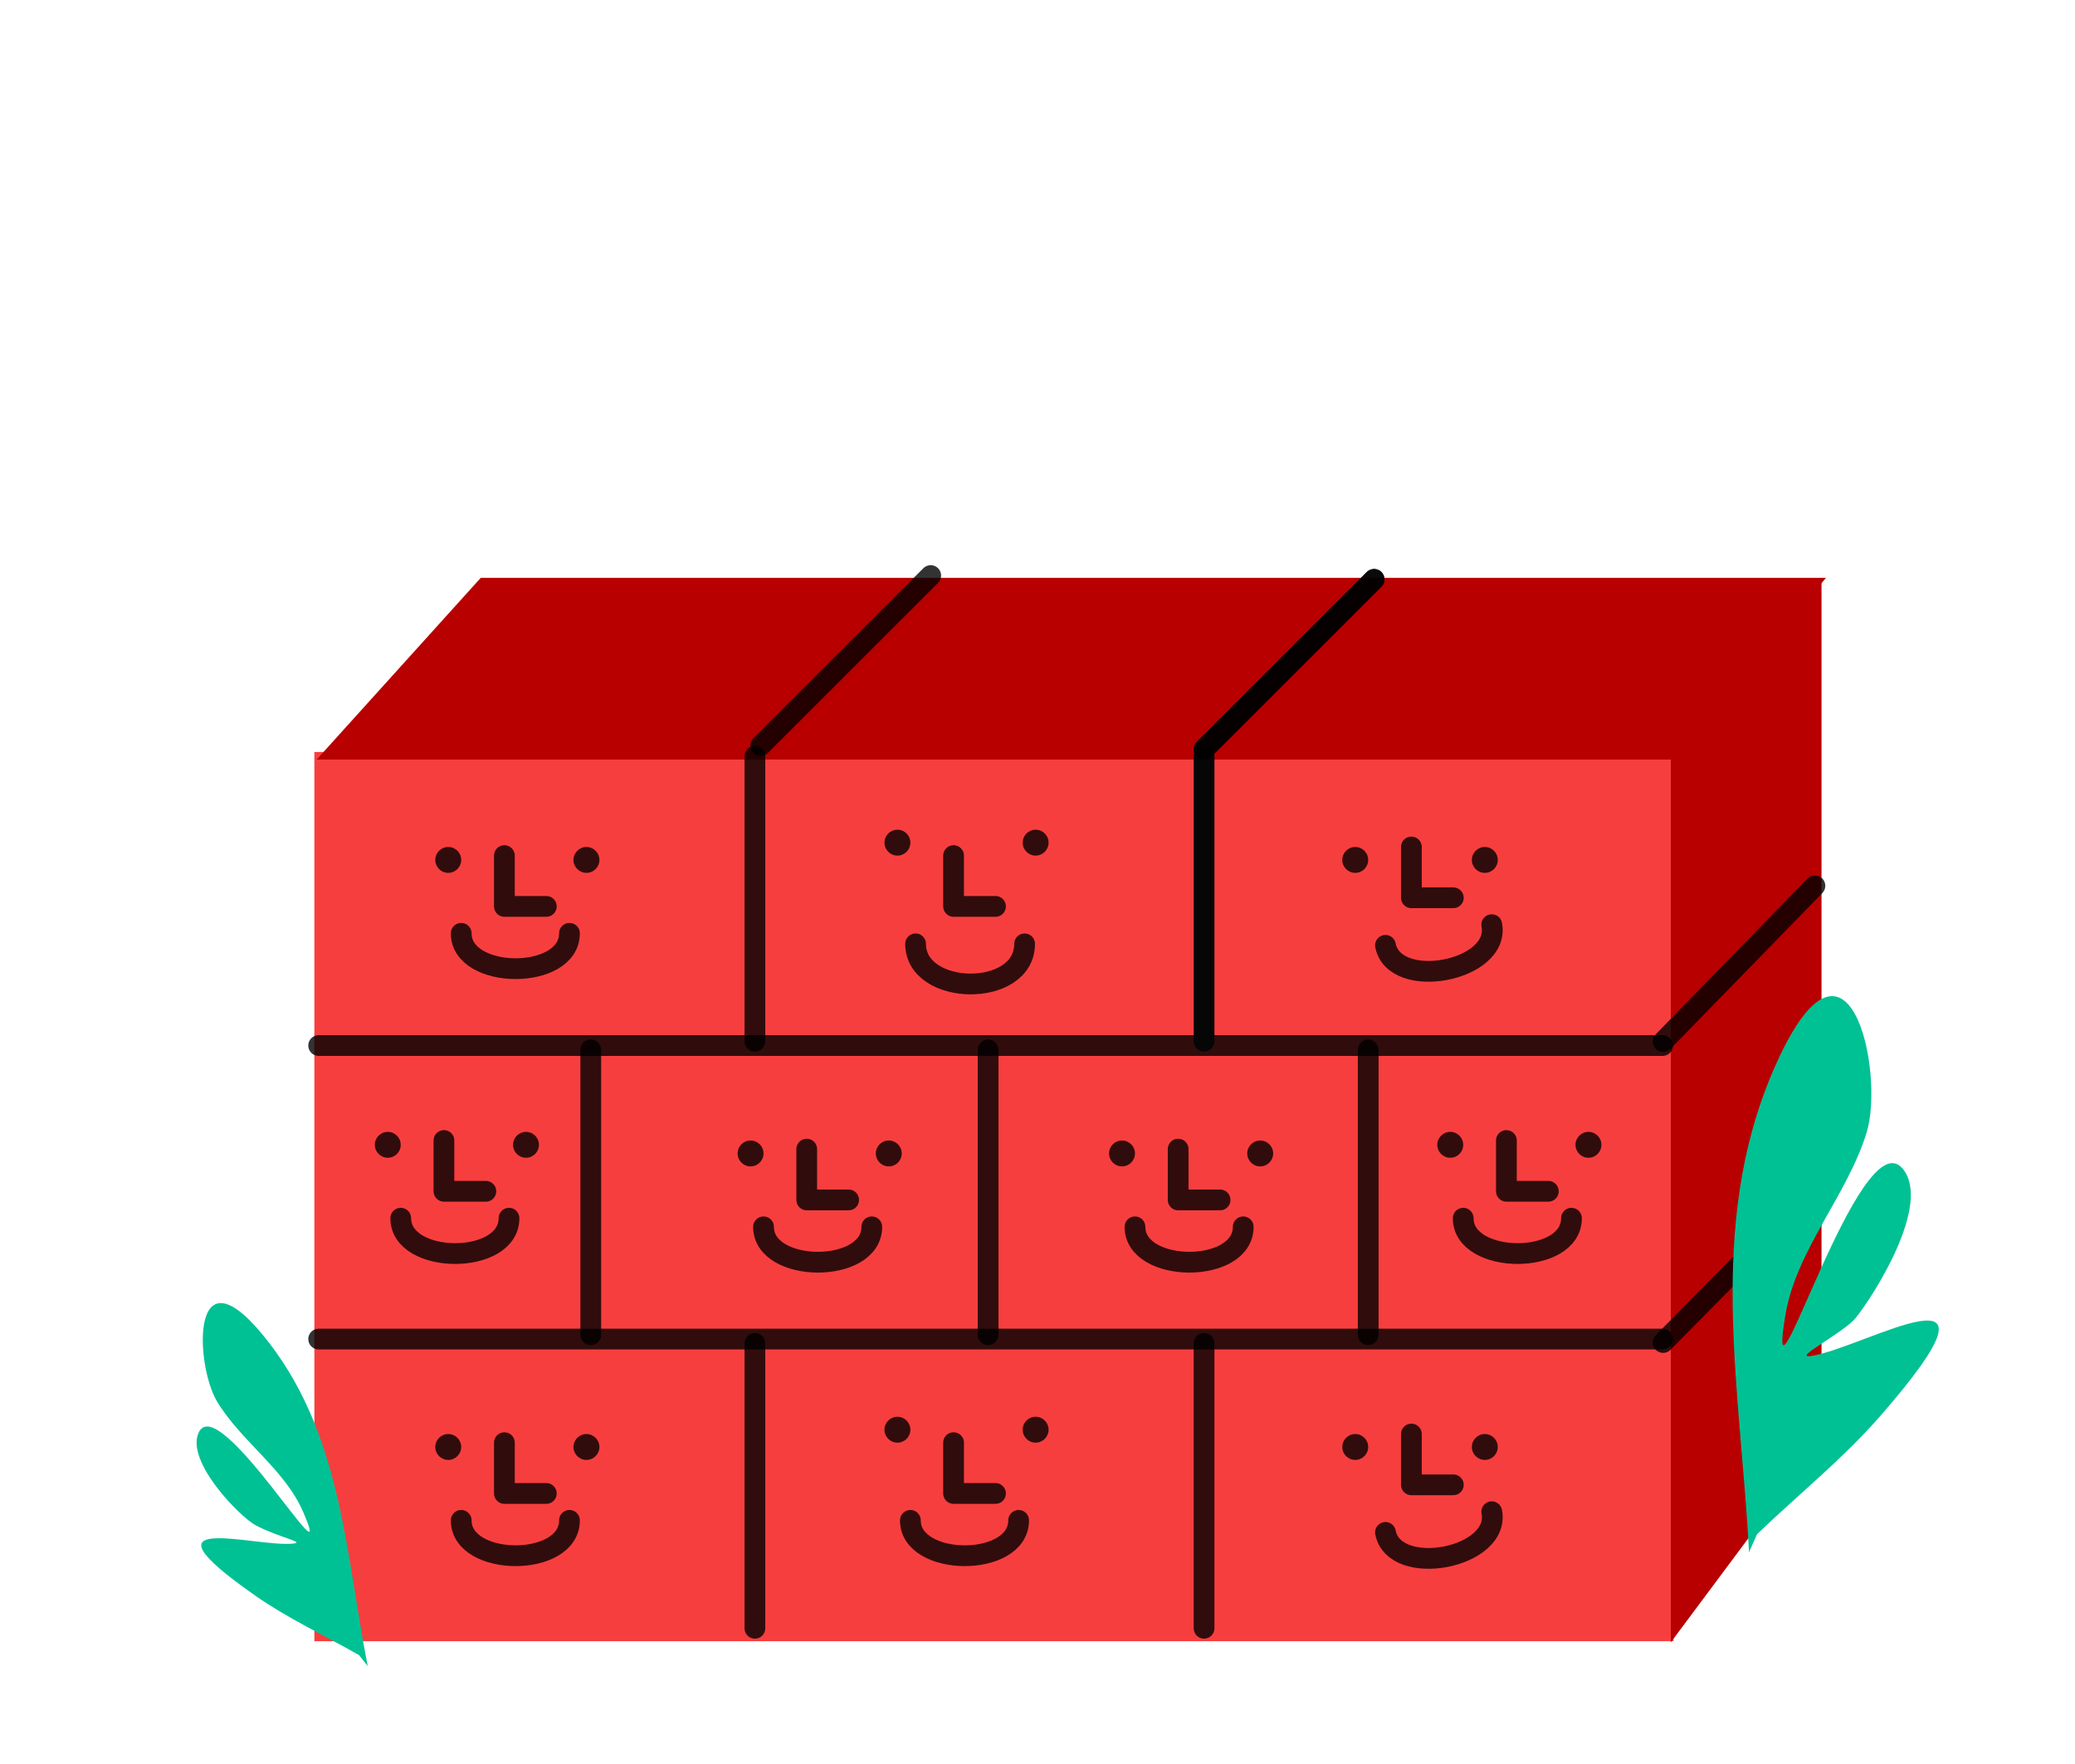 <?xml version="1.0" encoding="UTF-8"?>
<svg width="200px" height="170px" viewBox="0 0 200 170" version="1.1" xmlns="http://www.w3.org/2000/svg" xmlns:xlink="http://www.w3.org/1999/xlink">
    <!-- Generator: Sketch 44.1 (41455) - http://www.bohemiancoding.com/sketch -->
    <title>building-team</title>
    <desc>Created with Sketch.</desc>
    <defs></defs>
    <g id="Classy" stroke="none" stroke-width="1" fill="none" fill-rule="evenodd">
        <g id="building-team">
            <g id="wall" transform="translate(14, 55)">
                <g id="Group-2" transform="translate(16.299, 0)">
                    <g id="wall" transform="translate(0, 16.64)">
                        <rect id="Rectangle-43" fill="#F73E3E" x="0" y="0.832" width="131" height="85.696"></rect>
                        <g id="Group-57"></g>
                    </g>
                    <polygon id="Path-65" fill="#B80000" points="130.745 14.199 145.269 0.912 145.269 83.786 130.745 103.273"></polygon>
                    <polygon id="Path-66" fill="#B80000" points="145.703 0.689 16.038 0.689 0.221 18.201 130.806 18.201"></polygon>
                    <g id="Group-55" transform="translate(0, 16.64)">
                        <g id="Group-34" transform="translate(11.656, 8.32)">
                            <g id="Group-28" transform="translate(29.14, 29.952)">
                                <g id="Group-26">
                                    <ellipse id="Oval-12" fill-opacity="0.8" fill="#000000" cx="1.249" cy="1.248" rx="1.249" ry="1.248"></ellipse>
                                    <ellipse id="Oval-12" fill-opacity="0.8" fill="#000000" cx="14.57" cy="1.248" rx="1.249" ry="1.248"></ellipse>
                                    <polyline id="Path-16" stroke-opacity="0.8" stroke="#000000" stroke-width="2" stroke-linecap="round" stroke-linejoin="round" points="6.661 0.832 6.661 5.727 10.703 5.727"></polyline>
                                    <path d="M2.498,8.32 C2.498,12.834 12.933,12.896 12.933,8.32" id="Path-17" stroke-opacity="0.8" stroke="#000000" stroke-width="2" stroke-linecap="round" stroke-linejoin="round"></path>
                                </g>
                            </g>
                            <g id="Group-28" transform="translate(53.285, 20.8)">
                                <rect id="Rectangle-19" fill="#F73E3E" x="0" y="0" width="39.964" height="28.288"></rect>
                                <g id="Group-26" transform="translate(11.656, 9.152)">
                                    <ellipse id="Oval-12" fill-opacity="0.8" fill="#000000" cx="1.249" cy="1.248" rx="1.249" ry="1.248"></ellipse>
                                    <ellipse id="Oval-12" fill-opacity="0.8" fill="#000000" cx="14.57" cy="1.248" rx="1.249" ry="1.248"></ellipse>
                                    <polyline id="Path-16" stroke-opacity="0.8" stroke="#000000" stroke-width="2" stroke-linecap="round" stroke-linejoin="round" points="6.661 0.832 6.661 5.727 10.703 5.727"></polyline>
                                    <path d="M2.498,8.32 C2.498,12.834 12.933,12.896 12.933,8.32" id="Path-17" stroke-opacity="0.8" stroke="#000000" stroke-width="2" stroke-linecap="round" stroke-linejoin="round"></path>
                                </g>
                            </g>
                            <g id="Group-56" transform="translate(0, 56.576)">
                                <g id="Group-28" transform="translate(0, 1.664)">
                                    <g id="Group-26">
                                        <ellipse id="Oval-12" fill-opacity="0.8" fill="#000000" cx="1.249" cy="1.248" rx="1.249" ry="1.248"></ellipse>
                                        <ellipse id="Oval-12" fill-opacity="0.8" fill="#000000" cx="14.57" cy="1.248" rx="1.249" ry="1.248"></ellipse>
                                        <polyline id="Path-16" stroke-opacity="0.8" stroke="#000000" stroke-width="2" stroke-linecap="round" stroke-linejoin="round" points="6.661 0.832 6.661 5.727 10.703 5.727"></polyline>
                                        <path d="M2.498,8.32 C2.498,12.834 12.933,12.896 12.933,8.32" id="Path-17" stroke-opacity="0.8" stroke="#000000" stroke-width="2" stroke-linecap="round" stroke-linejoin="round"></path>
                                    </g>
                                </g>
                                <g id="Group-28" transform="translate(43.294, 0)">
                                    <g id="Group-26">
                                        <ellipse id="Oval-12" fill-opacity="0.8" fill="#000000" cx="1.249" cy="1.248" rx="1.249" ry="1.248"></ellipse>
                                        <ellipse id="Oval-12" fill-opacity="0.8" fill="#000000" cx="14.57" cy="1.248" rx="1.249" ry="1.248"></ellipse>
                                        <polyline id="Path-16" stroke-opacity="0.8" stroke="#000000" stroke-width="2" stroke-linecap="round" stroke-linejoin="round" points="6.661 2.496 6.661 7.391 10.703 7.391"></polyline>
                                        <path d="M2.498,9.984 C2.498,14.498 12.933,14.56 12.933,9.984" id="Path-17" stroke-opacity="0.8" stroke="#000000" stroke-width="2" stroke-linecap="round" stroke-linejoin="round"></path>
                                    </g>
                                </g>
                                <g id="Group-28" transform="translate(87.421, 1.664)">
                                    <g id="Group-26">
                                        <ellipse id="Oval-12" fill-opacity="0.8" fill="#000000" cx="1.249" cy="1.248" rx="1.249" ry="1.248"></ellipse>
                                        <ellipse id="Oval-12" fill-opacity="0.8" fill="#000000" cx="13.738" cy="1.248" rx="1.249" ry="1.248"></ellipse>
                                        <polyline id="Path-16" stroke-opacity="0.8" stroke="#000000" stroke-width="2" stroke-linecap="round" stroke-linejoin="round" points="6.661 0 6.661 4.895 10.703 4.895"></polyline>
                                        <path d="M4.392,8.452 C4.392,12.965 14.828,13.028 14.828,8.452" id="Path-17" stroke-opacity="0.8" stroke="#000000" stroke-width="2" stroke-linecap="round" stroke-linejoin="round" transform="translate(9.61, 10.156) rotate(-11) translate(-9.61, -10.156) "></path>
                                    </g>
                                </g>
                            </g>
                            <g id="Group-56">
                                <g id="Group-28" transform="translate(0, 1.664)">
                                    <g id="Group-26">
                                        <ellipse id="Oval-12" fill-opacity="0.8" fill="#000000" cx="1.249" cy="1.248" rx="1.249" ry="1.248"></ellipse>
                                        <ellipse id="Oval-12" fill-opacity="0.8" fill="#000000" cx="14.57" cy="1.248" rx="1.249" ry="1.248"></ellipse>
                                        <polyline id="Path-16" stroke-opacity="0.8" stroke="#000000" stroke-width="2" stroke-linecap="round" stroke-linejoin="round" points="6.661 0.832 6.661 5.727 10.703 5.727"></polyline>
                                        <path d="M2.498,8.32 C2.498,12.834 12.933,12.896 12.933,8.32" id="Path-17" stroke-opacity="0.8" stroke="#000000" stroke-width="2" stroke-linecap="round" stroke-linejoin="round"></path>
                                    </g>
                                </g>
                                <g id="Group-28" transform="translate(43.294, 0)">
                                    <g id="Group-26">
                                        <ellipse id="Oval-12" fill-opacity="0.8" fill="#000000" cx="1.249" cy="1.248" rx="1.249" ry="1.248"></ellipse>
                                        <ellipse id="Oval-12" fill-opacity="0.8" fill="#000000" cx="14.57" cy="1.248" rx="1.249" ry="1.248"></ellipse>
                                        <polyline id="Path-16" stroke-opacity="0.8" stroke="#000000" stroke-width="2" stroke-linecap="round" stroke-linejoin="round" points="6.661 2.496 6.661 7.391 10.703 7.391"></polyline>
                                        <path d="M3,11 C3,16.076 13.508,16.239 13.508,11" id="Path-17" stroke-opacity="0.8" stroke="#000000" stroke-width="2" stroke-linecap="round" stroke-linejoin="round"></path>
                                    </g>
                                </g>
                                <g id="Group-28" transform="translate(87.421, 1.664)">
                                    <g id="Group-26">
                                        <ellipse id="Oval-12" fill-opacity="0.8" fill="#000000" cx="1.249" cy="1.248" rx="1.249" ry="1.248"></ellipse>
                                        <ellipse id="Oval-12" fill-opacity="0.8" fill="#000000" cx="13.738" cy="1.248" rx="1.249" ry="1.248"></ellipse>
                                        <polyline id="Path-16" stroke-opacity="0.8" stroke="#000000" stroke-width="2" stroke-linecap="round" stroke-linejoin="round" points="6.661 0 6.661 4.895 10.703 4.895"></polyline>
                                        <path d="M4.392,8.452 C4.392,12.965 14.828,13.028 14.828,8.452" id="Path-17" stroke-opacity="0.8" stroke="#000000" stroke-width="2" stroke-linecap="round" stroke-linejoin="round" transform="translate(9.61, 10.156) rotate(-11) translate(-9.61, -10.156) "></path>
                                    </g>
                                </g>
                            </g>
                        </g>
                        <g id="Group-28" transform="translate(108.235, 37.44)">
                            <g id="Group-26">
                                <ellipse id="Oval-12" fill-opacity="0.8" fill="#000000" cx="1.249" cy="1.248" rx="1.249" ry="1.248"></ellipse>
                                <ellipse id="Oval-12" fill-opacity="0.8" fill="#000000" cx="14.57" cy="1.248" rx="1.249" ry="1.248"></ellipse>
                                <polyline id="Path-16" stroke-opacity="0.8" stroke="#000000" stroke-width="2" stroke-linecap="round" stroke-linejoin="round" points="6.661 0.832 6.661 5.727 10.703 5.727"></polyline>
                                <path d="M2.498,8.32 C2.498,12.834 12.933,12.896 12.933,8.32" id="Path-17" stroke-opacity="0.8" stroke="#000000" stroke-width="2" stroke-linecap="round" stroke-linejoin="round"></path>
                            </g>
                        </g>
                        <path d="M42.462,85.28 L42.462,57.824" id="Line" stroke-opacity="0.8" stroke="#000000" stroke-width="2" stroke-linecap="round" stroke-linejoin="round"></path>
                        <g id="Group-28" transform="translate(5.828, 37.44)">
                            <g id="Group-26">
                                <ellipse id="Oval-12" fill-opacity="0.8" fill="#000000" cx="1.249" cy="1.248" rx="1.249" ry="1.248"></ellipse>
                                <ellipse id="Oval-12" fill-opacity="0.8" fill="#000000" cx="14.57" cy="1.248" rx="1.249" ry="1.248"></ellipse>
                                <polyline id="Path-16" stroke-opacity="0.8" stroke="#000000" stroke-width="2" stroke-linecap="round" stroke-linejoin="round" points="6.661 0.832 6.661 5.727 10.703 5.727"></polyline>
                                <path d="M2.498,8.32 C2.498,12.834 12.933,12.896 12.933,8.32" id="Path-17" stroke-opacity="0.8" stroke="#000000" stroke-width="2" stroke-linecap="round" stroke-linejoin="round"></path>
                            </g>
                        </g>
                        <path d="M26.643,56.992 L26.643,29.536" id="Line" stroke-opacity="0.8" stroke="#000000" stroke-width="2" stroke-linecap="round" stroke-linejoin="round"></path>
                        <path d="M64.941,56.992 L64.941,29.536" id="Line" stroke-opacity="0.8" stroke="#000000" stroke-width="2" stroke-linecap="round" stroke-linejoin="round"></path>
                        <path d="M101.575,56.992 L101.575,29.536" id="Line" stroke-opacity="0.8" stroke="#000000" stroke-width="2" stroke-linecap="round" stroke-linejoin="round"></path>
                        <path d="M85.756,85.28 L85.756,57.824" id="Line" stroke-opacity="0.8" stroke="#000000" stroke-width="2" stroke-linecap="round" stroke-linejoin="round"></path>
                        <path d="M0.416,57.408 L129.949,57.408" id="Line" stroke-opacity="0.8" stroke="#000000" stroke-width="2" stroke-linecap="round" stroke-linejoin="round"></path>
                        <path d="M0.416,29.12 L129.949,29.12" id="Line" stroke-opacity="0.8" stroke="#000000" stroke-width="2" stroke-linecap="round" stroke-linejoin="round"></path>
                        <path d="M42.462,28.704 L42.462,1.248" id="Line" stroke-opacity="0.8" stroke="#000000" stroke-width="2" stroke-linecap="round" stroke-linejoin="round"></path>
                        <path d="M85.756,28.704 L85.756,1.248" id="Line" stroke="#060606" stroke-width="2" stroke-linecap="round" stroke-linejoin="round"></path>
                    </g>
                    <path d="M43.018,16.846 L59.408,0.468" id="Path-67" stroke-opacity="0.8" stroke="#000000" stroke-width="2" stroke-linecap="round" stroke-linejoin="round"></path>
                    <path d="M85.756,17.21 L102.146,0.832" id="Path-67" stroke-opacity="0.8" stroke="#000000" stroke-width="2" stroke-linecap="round" stroke-linejoin="round"></path>
                    <path d="M130,74.378 L144.93,59.266" id="Path-67" stroke-opacity="0.8" stroke="#000000" stroke-width="2" stroke-linecap="round" stroke-linejoin="round"></path>
                    <path d="M85.756,17.21 L102.146,0.832" id="Path-67" stroke-opacity="0.8" stroke="#000000" stroke-width="2" stroke-linecap="round" stroke-linejoin="round"></path>
                    <path d="M130,45.378 L144.632,30.366" id="Path-67" stroke-opacity="0.8" stroke="#000000" stroke-width="2" stroke-linecap="round" stroke-linejoin="round"></path>
                </g>
                <path d="M154.579,94.591 C153.783,78.971 150.428,63.222 156.895,48.212 C164.108,31.471 167.731,48.331 165.903,54.189 C163.989,60.319 159.118,65.455 158.075,71.791 C156.06,84.026 165.301,52.553 169.419,57.659 C172.194,61.099 166.576,69.887 164.874,71.997 C163.683,73.473 158.66,75.96 160.537,75.683 C165.723,74.916 181.045,65.599 167.27,81.419 C163.656,85.569 159.327,89.038 155.356,92.848 L154.579,94.591 Z" id="Path-88" fill="#00C194"></path>
                <path d="M5.421,107.532 C4.866,96.628 2.524,85.635 7.038,75.157 C12.073,63.471 14.603,75.24 13.326,79.329 C11.99,83.608 8.59,87.194 7.862,91.617 C6.455,100.157 12.906,78.187 15.781,81.751 C17.718,84.152 13.85,90.66 12.608,91.76 C10.652,93.491 8.27,94.527 9.581,94.333 C13.201,93.798 23.896,87.294 14.281,98.337 C11.758,101.234 8.736,103.656 5.964,106.315 L5.421,107.532 Z" id="Path-88" fill="#00C194" transform="translate(11.255, 88.827) scale(-1, 1) rotate(14) translate(-11.255, -88.827) "></path>
            </g>
        </g>
    </g>
</svg>